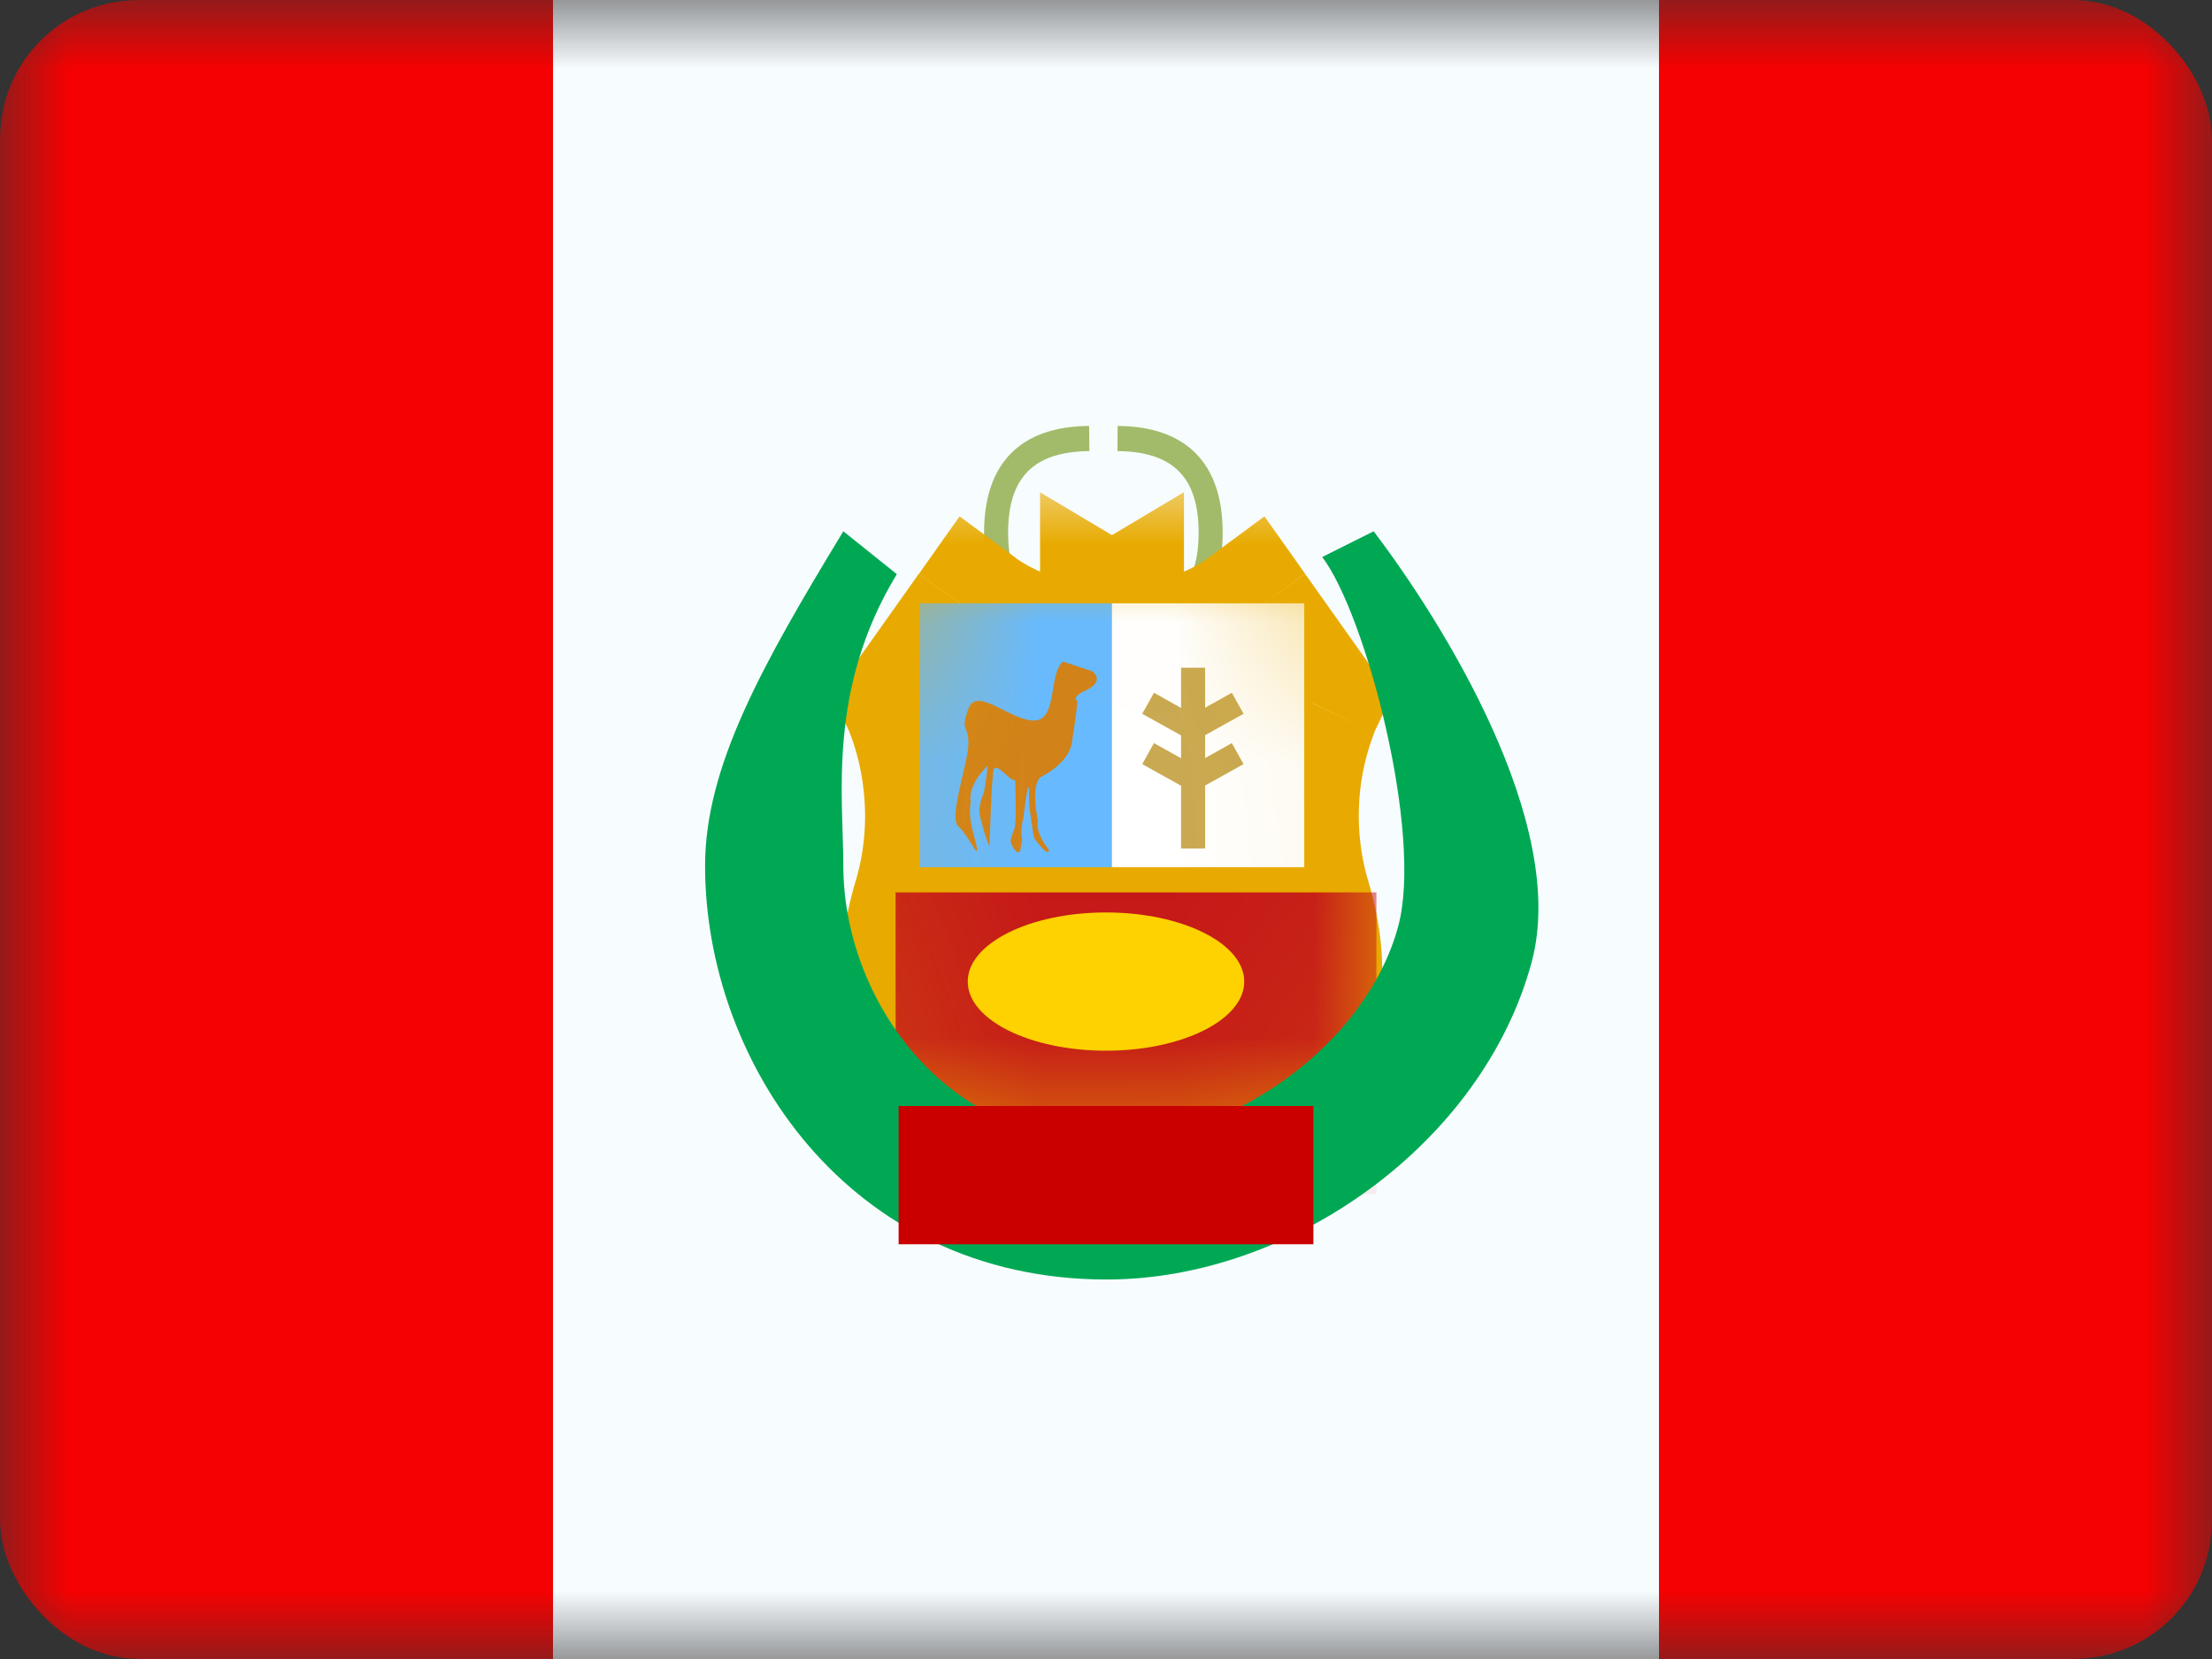<svg xmlns="http://www.w3.org/2000/svg" width="16" height="12" fill="none" viewBox="0 0 16 12"><rect x="0" y="0" width="16" height="12" fill="#333333" stroke="none"/><g clip-path="url(#a)"><mask id="b" width="16" height="12" x="0" y="0" maskUnits="userSpaceOnUse" style="mask-type:alpha"><path fill="#fff" d="M0 0h16v12H0z"/></mask><g mask="url(#b)"><path fill="#F7FCFF" fill-rule="evenodd" d="M4 0h8.5v12H4V0Z" clip-rule="evenodd"/><path fill="#F50101" fill-rule="evenodd" d="M12 0h4v12h-4V0ZM0 0h4v12H0V0Z" clip-rule="evenodd"/><path fill="#A2BB6A" d="m7.87 4.373.017.18c-.499.051-.769-.193-.769-.7 0-.502.264-.769.76-.772l.002.182c-.402.003-.588.19-.588.59 0 .398.18.56.579.52Zm.222 0-.017.18c.5.051.769-.193.769-.7 0-.502-.264-.769-.76-.772l-.001.182c.402.003.587.19.587.59 0 .398-.18.56-.578.52Z"/><mask id="c" width="5" height="6" x="5.588" y="3.441" fill="#000" maskUnits="userSpaceOnUse"><path fill="#fff" d="M5.588 3.441h5v6h-5z"/><path fill-rule="evenodd" d="m8.043 4.453.021-.012v.023c.096.053.339.178.496.178.2 0 .473-.201.473-.201l.456.643s-.307.643-.072 1.43c.234.785-.013 1.391-1.057 1.458 0 0-.206.04-.296.102v.057c0-.014-.008-.028-.02-.04-.014.012-.021.026-.021.04v-.057c-.09-.063-.296-.102-.296-.102C6.683 7.905 6.435 7.3 6.67 6.513c.235-.786-.072-1.429-.072-1.429l.456-.643s.272.2.472.2c.158 0 .4-.124.497-.177v-.023l.02.012Z" clip-rule="evenodd"/></mask><path fill="#E8AA00" fill-rule="evenodd" d="m8.043 4.453.021-.012v.023c.096.053.339.178.496.178.2 0 .473-.201.473-.201l.456.643s-.307.643-.072 1.43c.234.785-.013 1.391-1.057 1.458 0 0-.206.04-.296.102v.057c0-.014-.008-.028-.02-.04-.014.012-.021.026-.021.04v-.057c-.09-.063-.296-.102-.296-.102C6.683 7.905 6.435 7.3 6.67 6.513c.235-.786-.072-1.429-.072-1.429l.456-.643s.272.2.472.2c.158 0 .4-.124.497-.177v-.023l.02.012Z" clip-rule="evenodd"/><path fill="#E8AA00" d="M8.064 4.44h.5v-.88l-.756.451.256.43Zm-.02.013-.247.435.246.14.247-.14-.247-.435Zm.02.011h-.5v.295l.259.143.241-.438Zm.969-.023.408-.29-.295-.416-.41.303.297.403Zm.456.643.45.215.127-.264-.17-.24-.407.289Zm-.072 1.43-.48.142.48-.143ZM8.36 7.971l-.032-.499-.031.002-.03.006.093.491Zm-.296.102-.284-.412-.216.15v.262h.5Zm-.02.016.35-.356-.35-.344-.35.344.35.356Zm-.021-.016h.5V7.81l-.216-.149-.284.412Zm-.296-.102.093-.49-.03-.007-.031-.002-.032.5ZM6.598 5.084l-.408-.289-.17.24.127.264.451-.215Zm.456-.643.297-.403-.41-.303-.295.417.408.289Zm.969.023.241.438.259-.143v-.295h-.5Zm0-.023.256-.43-.756-.45v.88h.5Zm.041 0-.256-.43s.001 0 0 0l-.011.007.493.87a2.254 2.254 0 0 0 .027-.016l.002-.001h.001l-.256-.43Zm.5.023v-.023h-1v.023h1Zm-.741.438c.056.031.16.086.277.134.101.041.278.106.46.106v-1c.021 0 .023.003 0-.003a.719.719 0 0 1-.082-.029 1.746 1.746 0 0 1-.172-.084l-.483.876Zm.737.24c.234 0 .447-.106.55-.16a2.072 2.072 0 0 0 .217-.137l.002-.001v-.001l-.296-.402-.297-.403h.001l-.003.002a.891.891 0 0 1-.18.099c-.026.008-.021.003.006.003v1Zm.065-.412.456.643.816-.578-.456-.643-.816.578Zm.864.354a62.671 62.671 0 0 0-.452-.215v.001l-.001.002-.002.004a.943.943 0 0 0-.02.046 2.604 2.604 0 0 0-.141.492c-.058.315-.081.755.065 1.242l.958-.286a1.665 1.665 0 0 1 .046-1.074l-.001.001V5.3l-.452-.215Zm-.551 1.572c.098.33.059.507.007.59-.043.068-.178.199-.617.227l.064.998c.605-.039 1.116-.244 1.399-.692.274-.434.24-.954.105-1.409l-.958.286ZM8.36 7.972l-.093-.49h-.001a.055.055 0 0 0-.005 0 2.057 2.057 0 0 0-.15.036c-.063.018-.21.06-.331.144l.568.823c-.023.016-.035.019-.018.013a.58.58 0 0 1 .106-.03.842.842 0 0 1 .016-.004h.002l-.094-.492Zm.204.16v-.058h-1v.057h1Zm-.87.315a.443.443 0 0 1-.13-.316h1a.557.557 0 0 0-.17-.397l-.7.713Zm0-.713a.557.557 0 0 0-.171.397h1a.443.443 0 0 1-.13.316l-.7-.713Zm.829.397v-.057h-1v.057h1Zm-.796-.159-.094.491h.002a.86.86 0 0 1 .122.035c.017.006.005.003-.019-.013l.569-.823a1.143 1.143 0 0 0-.331-.144 2.103 2.103 0 0 0-.155-.037l-.094.491ZM6.19 6.37c-.136.455-.17.975.105 1.41.283.447.794.652 1.399.691l.064-.998c-.44-.028-.574-.16-.617-.228-.052-.082-.091-.258.007-.589L6.19 6.37Zm.407-1.286-.451.215-.001-.002v-.001h-.001l.004.009a1.604 1.604 0 0 1 .081.289c.037.203.05.477-.039.776l.958.286a2.665 2.665 0 0 0-.096-1.78l-.002-.004V4.87l-.452.214Zm.048-.932-.456.643.816.578.456-.643-.816-.578Zm.88-.01c.028 0 .033.005.008-.003a1.074 1.074 0 0 1-.184-.101l-.296.403-.297.402h.001l.002.002.005.004a1.358 1.358 0 0 0 .06.04c.037.025.09.059.152.092.102.055.315.16.55.16v-1Zm.255-.116c-.04.022-.105.057-.173.084a.719.719 0 0 1-.081.029c-.024.006-.022.003 0 .003v1c.182 0 .358-.065.46-.106.117-.048.22-.103.277-.134l-.483-.876Zm.742.438v-.023h-1v.023h1Zm-.5-.023-.256.43h.001l.002.001.006.004.02.012.494-.87-.01-.006-.002-.001-.255.43Z" mask="url(#c)"/><mask id="e" width="5" height="6" x="6" y="3" maskUnits="userSpaceOnUse" style="mask-type:alpha"><mask id="d" width="5" height="6" x="5.588" y="3.441" fill="#000" maskUnits="userSpaceOnUse"><path fill="#fff" d="M5.588 3.441h5v6h-5z"/><path fill-rule="evenodd" d="m8.043 4.453.021-.012v.023c.096.053.339.178.496.178.2 0 .473-.201.473-.201l.456.643s-.307.643-.072 1.43c.234.785-.013 1.391-1.057 1.458 0 0-.206.04-.296.102v.057c0-.014-.008-.028-.02-.04-.014.012-.021.026-.021.04v-.057c-.09-.063-.296-.102-.296-.102C6.683 7.905 6.435 7.3 6.67 6.513c.235-.786-.072-1.429-.072-1.429l.456-.643s.272.2.472.2c.158 0 .4-.124.497-.177v-.023l.02.012Z" clip-rule="evenodd"/></mask><path fill="#fff" fill-rule="evenodd" d="m8.043 4.453.021-.012v.023c.096.053.339.178.496.178.2 0 .473-.201.473-.201l.456.643s-.307.643-.072 1.43c.234.785-.013 1.391-1.057 1.458 0 0-.206.04-.296.102v.057c0-.014-.008-.028-.02-.04-.014.012-.021.026-.021.04v-.057c-.09-.063-.296-.102-.296-.102C6.683 7.905 6.435 7.3 6.67 6.513c.235-.786-.072-1.429-.072-1.429l.456-.643s.272.2.472.2c.158 0 .4-.124.497-.177v-.023l.02.012Z" clip-rule="evenodd"/><path fill="#fff" d="M8.064 4.44h.5v-.88l-.756.451.256.43Zm-.02.013-.247.435.246.14.247-.14-.247-.435Zm.02.011h-.5v.295l.259.143.241-.438Zm.969-.023.408-.29-.295-.416-.41.303.297.403Zm.456.643.45.215.127-.264-.17-.24-.407.289Zm-.072 1.43-.48.142.48-.143ZM8.36 7.971l-.032-.499-.031.002-.03.006.093.491Zm-.296.102-.284-.412-.216.15v.262h.5Zm-.02.016.35-.356-.35-.344-.35.344.35.356Zm-.021-.016h.5V7.81l-.216-.149-.284.412Zm-.296-.102.093-.49-.03-.007-.031-.002-.032.5ZM6.598 5.084l-.408-.289-.17.24.127.264.451-.215Zm.456-.643.297-.403-.41-.303-.295.417.408.289Zm.969.023.241.438.259-.143v-.295h-.5Zm0-.023.256-.43-.756-.45v.88h.5Zm.041 0-.256-.43s.001 0 0 0l-.011.007.493.87a2.254 2.254 0 0 0 .027-.016l.002-.001h.001l-.256-.43Zm.5.023v-.023h-1v.023h1Zm-.741.438c.056.031.16.086.277.134.101.041.278.106.46.106v-1c.021 0 .023.003 0-.003a.719.719 0 0 1-.082-.029 1.746 1.746 0 0 1-.172-.084l-.483.876Zm.737.24c.234 0 .447-.106.55-.16a2.072 2.072 0 0 0 .217-.137l.002-.001v-.001l-.296-.402-.297-.403h.001l-.003.002a.891.891 0 0 1-.18.099c-.026.008-.021.003.006.003v1Zm.065-.412.456.643.816-.578-.456-.643-.816.578Zm.864.354a62.671 62.671 0 0 0-.452-.215v.001l-.001.002-.002.004a.943.943 0 0 0-.02.046 2.604 2.604 0 0 0-.141.492c-.058.315-.081.755.065 1.242l.958-.286a1.665 1.665 0 0 1 .046-1.074l-.001.001V5.3l-.452-.215Zm-.551 1.572c.098.33.059.507.007.59-.043.068-.178.199-.617.227l.064.998c.605-.039 1.116-.244 1.399-.692.274-.434.24-.954.105-1.409l-.958.286ZM8.36 7.972l-.093-.49h-.001a.055.055 0 0 0-.005 0 2.057 2.057 0 0 0-.15.036c-.063.018-.21.06-.331.144l.568.823c-.023.016-.035.019-.018.013a.58.58 0 0 1 .106-.03.842.842 0 0 1 .016-.004h.002l-.094-.492Zm.204.16v-.058h-1v.057h1Zm-.87.315a.443.443 0 0 1-.13-.316h1a.557.557 0 0 0-.17-.397l-.7.713Zm0-.713a.557.557 0 0 0-.171.397h1a.443.443 0 0 1-.13.316l-.7-.713Zm.829.397v-.057h-1v.057h1Zm-.796-.159-.094.491h.002a.86.86 0 0 1 .122.035c.017.006.005.003-.019-.013l.569-.823a1.143 1.143 0 0 0-.331-.144 2.103 2.103 0 0 0-.155-.037l-.094.491ZM6.19 6.37c-.136.455-.17.975.105 1.41.283.447.794.652 1.399.691l.064-.998c-.44-.028-.574-.16-.617-.228-.052-.082-.091-.258.007-.589L6.19 6.37Zm.407-1.286-.451.215-.001-.002v-.001h-.001l.004.009a1.604 1.604 0 0 1 .081.289c.037.203.05.477-.039.776l.958.286a2.665 2.665 0 0 0-.096-1.78l-.002-.004V4.87l-.452.214Zm.048-.932-.456.643.816.578.456-.643-.816-.578Zm.88-.01c.028 0 .033.005.008-.003a1.074 1.074 0 0 1-.184-.101l-.296.403-.297.402h.001l.002.002.005.004a1.358 1.358 0 0 0 .06.04c.037.025.09.059.152.092.102.055.315.16.55.16v-1Zm.255-.116c-.04.022-.105.057-.173.084a.719.719 0 0 1-.081.029c-.024.006-.022.003 0 .003v1c.182 0 .358-.065.46-.106.117-.048.22-.103.277-.134l-.483-.876Zm.742.438v-.023h-1v.023h1Zm-.5-.023-.256.43h.001l.002.001.006.004.02.012.494-.87-.01-.006-.002-.001-.255.43Z" mask="url(#d)"/></mask><g mask="url(#e)"><path fill="#67BAFF" d="M6.652 4.364h1.391v1.909H6.652z"/><path fill="#fff" d="M8.043 4.364h1.391v1.909H8.043z"/><path fill="#C51918" d="M6.478 6.455h3.478v2.182H6.478z"/><path fill="#C9A951" d="M8.717 6.137h-.174V4.83h.174v1.307Z"/><path fill="#C9A951" d="m8.647 5.543-.085.151-.3-.167.085-.152.3.168Zm0-.363-.085.15-.3-.167.085-.152.3.168Z"/><path fill="#C9A951" d="m8.61 5.543.085.151.3-.167-.085-.152-.3.168Zm0-.363.085.15.3-.167-.085-.152-.3.168Z"/><path fill="#D18219" fill-rule="evenodd" d="M7.688 4.785c-.105.092-.037.427-.209.427s-.413-.251-.474-.086c-.061.166 0 .11 0 .251 0 .141-.146.533-.073.6.073.066.147.24.134.158-.012-.081-.068-.201-.045-.332-.022-.134.123-.264.123-.264s-.015.14-.027.192c0 0-.048.105-.028.175 0 0 .049.197.069.21 0 0 .013-.465.028-.542.015-.077.122.086.157.068 0 0 .012.319-.006.357 0 0-.037.075-.024.1 0 0 .035.087.065.061l.016-.087s-.018-.051.01-.168c0 0 .028-.257.04-.201 0 0-.005.121.009.184 0 0 .021.155.026.172 0 0 .105.15.108.087 0 0-.101-.12-.08-.212 0 0-.057-.258.023-.316 0 0 .214-.099.226-.267 0 0 .031-.193.037-.281 0 0-.047-.026.05-.072 0 0 .156-.06.059-.143" clip-rule="evenodd"/></g><path fill="#00A854" d="m6.1 3.843.387.31c-.504.829-.387 1.609-.387 2.11 0 .925.695 1.992 1.905 1.992.9 0 1.878-.7 2.109-1.556.181-.674-.236-2.257-.55-2.67l.372-.186c.488.642 1.414 2.111 1.143 3.116-.352 1.306-1.735 2.296-3.074 2.296C6.13 9.255 5.1 7.673 5.1 6.263c0-.716.41-1.449 1-2.42Z"/><path fill="#FDD200" fill-rule="evenodd" d="M8 7.6c.552 0 1-.224 1-.5s-.448-.5-1-.5-1 .224-1 .5.448.5 1 .5Z" clip-rule="evenodd"/><path fill="#CA0000" d="M6.5 8h3v1h-3z"/></g></g><defs><clipPath id="a"><rect width="16" height="12" fill="#fff" rx="1"/></clipPath></defs></svg>